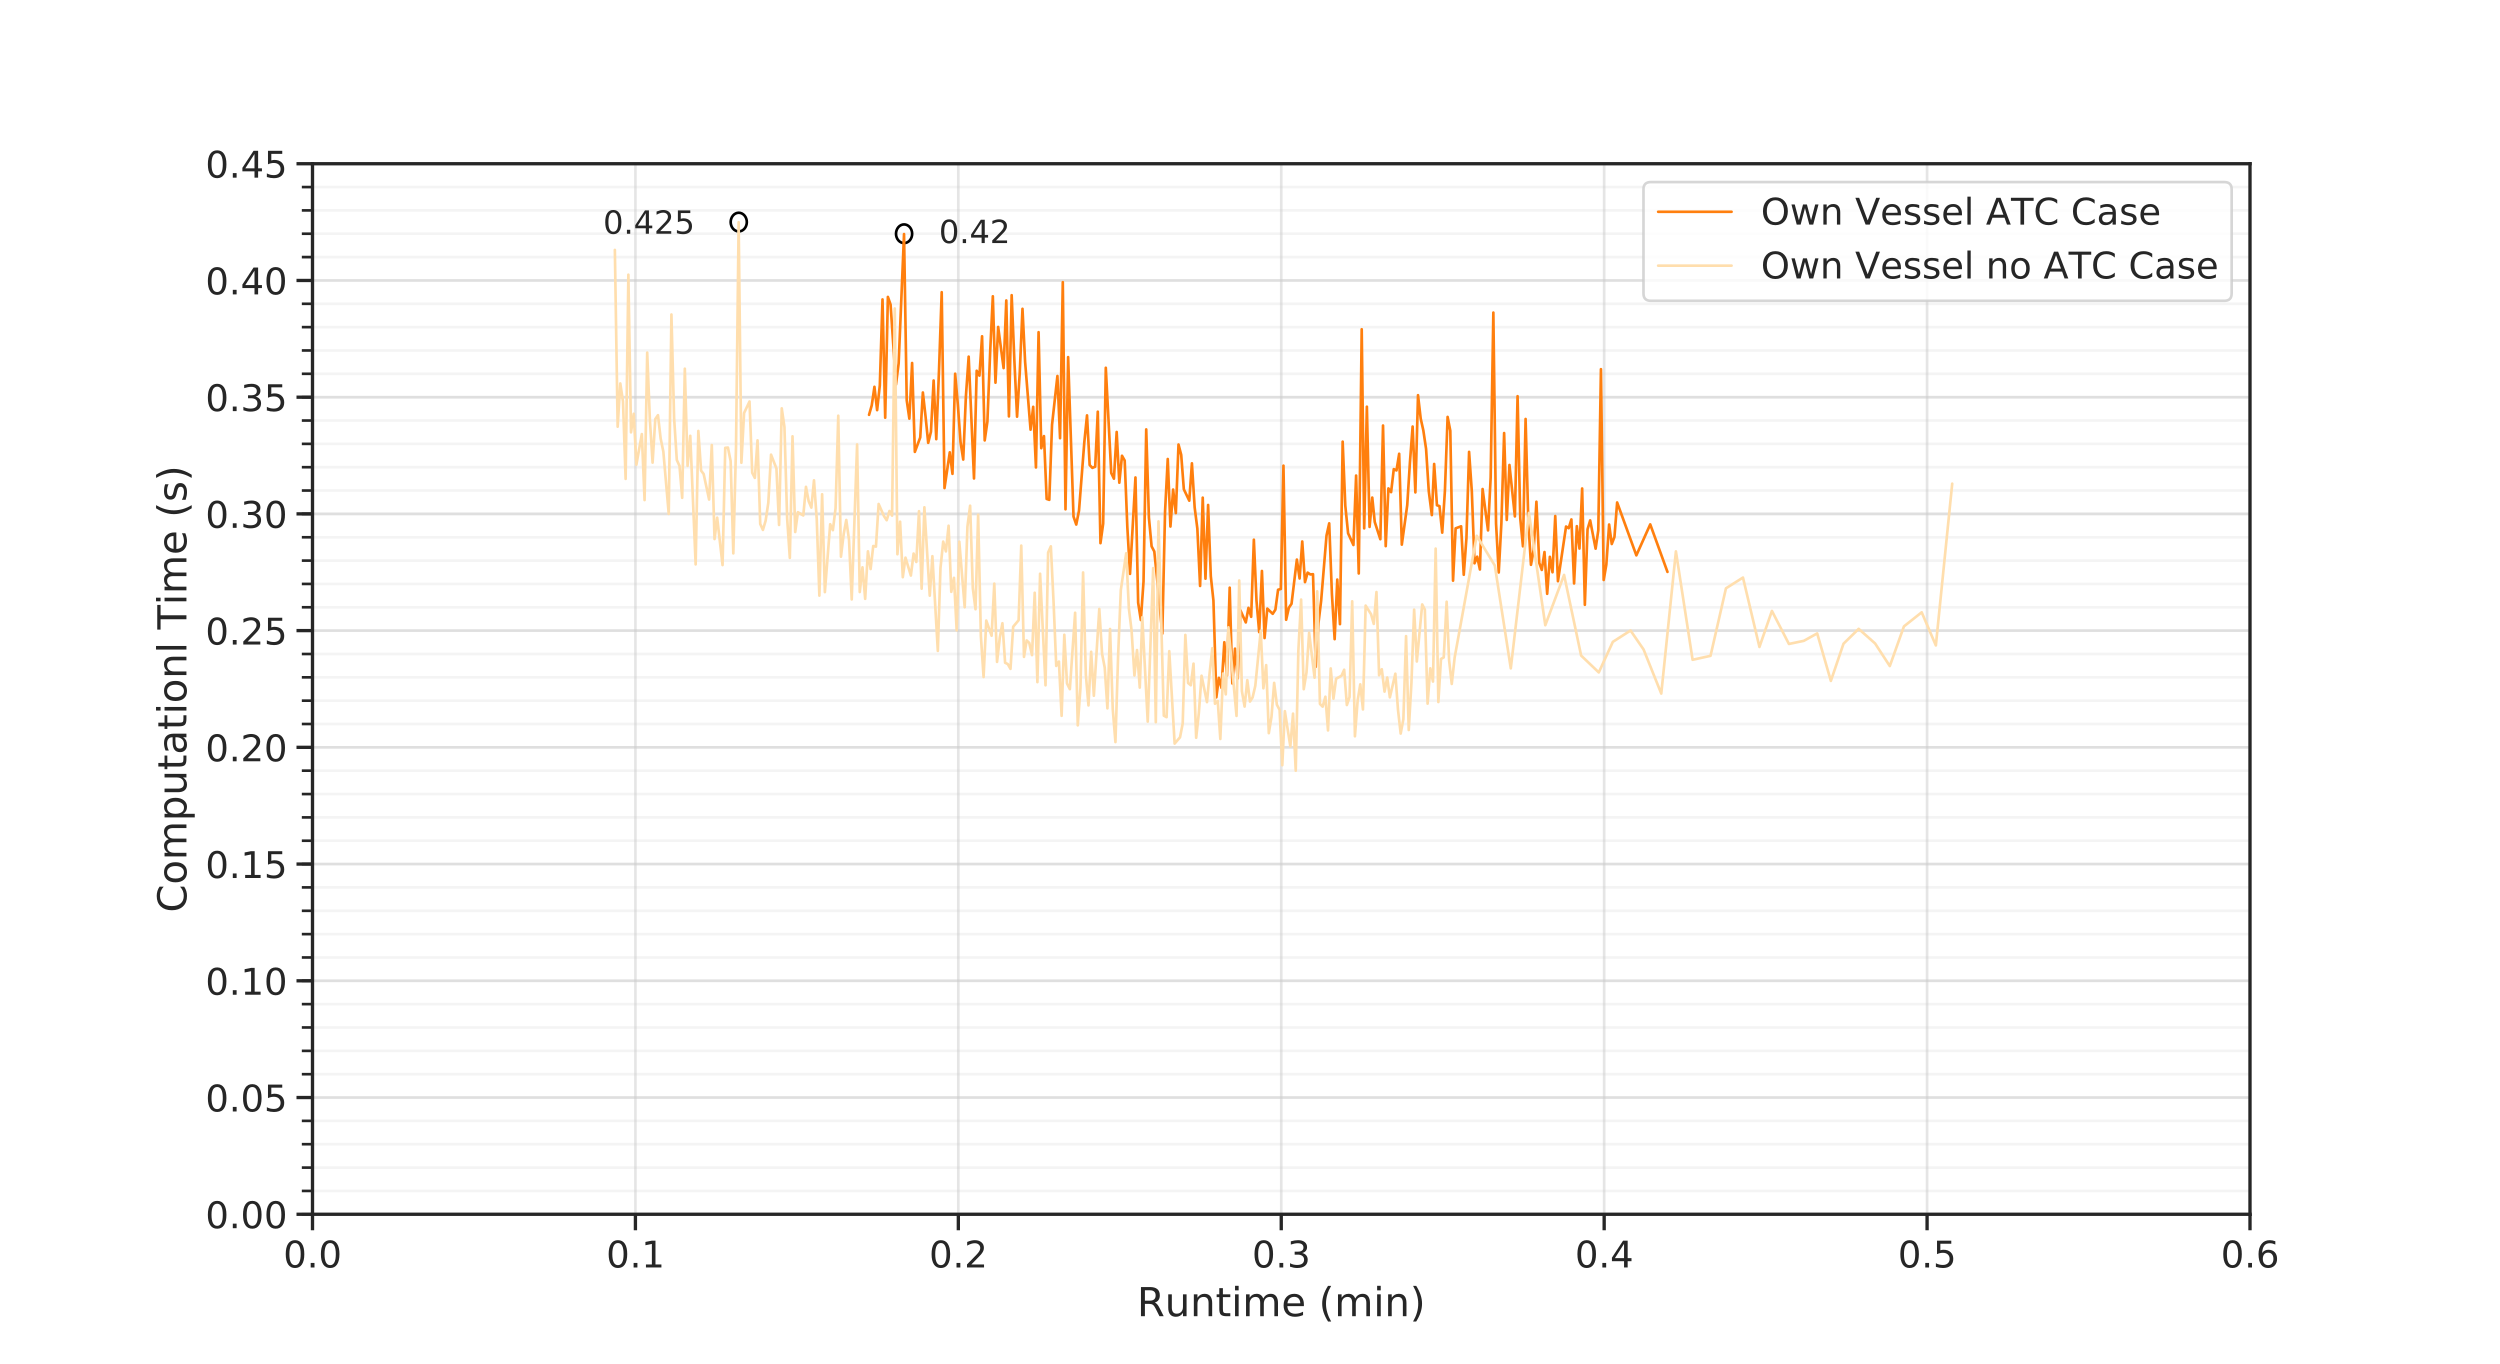 <?xml version="1.0" encoding="utf-8" standalone="no"?>
<!DOCTYPE svg PUBLIC "-//W3C//DTD SVG 1.1//EN"
  "http://www.w3.org/Graphics/SVG/1.1/DTD/svg11.dtd">
<!-- Created with matplotlib (http://matplotlib.org/) -->
<svg height="511.2pt" version="1.1" viewBox="0 0 936.72 511.2" width="936.72pt" xmlns="http://www.w3.org/2000/svg" xmlns:xlink="http://www.w3.org/1999/xlink">
 <defs>
  <style type="text/css">
*{stroke-linecap:butt;stroke-linejoin:round;}
  </style>
 </defs>
 <g id="figure_1">
  <g id="patch_1">
   <path d="M 0 511.2 
L 936.72 511.2 
L 936.72 0 
L 0 0 
z
" style="fill:#ffffff;"/>
  </g>
  <g id="axes_1">
   <g id="patch_2">
    <path d="M 117.09 454.968 
L 843.048 454.968 
L 843.048 61.344 
L 117.09 61.344 
z
" style="fill:#ffffff;"/>
   </g>
   <g id="matplotlib.axis_1">
    <g id="xtick_1">
     <g id="line2d_1">
      <path clip-path="url(#p64df309740)" d="M 117.09 454.968 
L 117.09 61.344 
" style="fill:none;stroke:#cccccc;stroke-linecap:round;stroke-opacity:0.5;"/>
     </g>
     <g id="line2d_2">
      <defs>
       <path d="M 0 0 
L 0 6 
" id="m8a22de4423" style="stroke:#262626;stroke-width:1.25;"/>
      </defs>
      <g>
       <use style="fill:#262626;stroke:#262626;stroke-width:1.25;" x="117.09" xlink:href="#m8a22de4423" y="454.968"/>
      </g>
     </g>
     <g id="text_1">
      <!-- 0.0 -->
      <defs>
       <path d="M 31.781 66.406 
Q 24.172 66.406 20.328 58.906 
Q 16.5 51.422 16.5 36.375 
Q 16.5 21.391 20.328 13.891 
Q 24.172 6.391 31.781 6.391 
Q 39.453 6.391 43.281 13.891 
Q 47.125 21.391 47.125 36.375 
Q 47.125 51.422 43.281 58.906 
Q 39.453 66.406 31.781 66.406 
z
M 31.781 74.219 
Q 44.047 74.219 50.516 64.516 
Q 56.984 54.828 56.984 36.375 
Q 56.984 17.969 50.516 8.266 
Q 44.047 -1.422 31.781 -1.422 
Q 19.531 -1.422 13.062 8.266 
Q 6.594 17.969 6.594 36.375 
Q 6.594 54.828 13.062 64.516 
Q 19.531 74.219 31.781 74.219 
z
" id="DejaVuSans-30"/>
       <path d="M 10.688 12.406 
L 21 12.406 
L 21 0 
L 10.688 0 
z
" id="DejaVuSans-2e"/>
      </defs>
      <g style="fill:#262626;" transform="translate(106.157 474.916)scale(0.138 -0.138)">
       <use xlink:href="#DejaVuSans-30"/>
       <use x="63.623" xlink:href="#DejaVuSans-2e"/>
       <use x="95.41" xlink:href="#DejaVuSans-30"/>
      </g>
     </g>
    </g>
    <g id="xtick_2">
     <g id="line2d_3">
      <path clip-path="url(#p64df309740)" d="M 238.083 454.968 
L 238.083 61.344 
" style="fill:none;stroke:#cccccc;stroke-linecap:round;stroke-opacity:0.5;"/>
     </g>
     <g id="line2d_4">
      <g>
       <use style="fill:#262626;stroke:#262626;stroke-width:1.25;" x="238.083" xlink:href="#m8a22de4423" y="454.968"/>
      </g>
     </g>
     <g id="text_2">
      <!-- 0.1 -->
      <defs>
       <path d="M 12.406 8.297 
L 28.516 8.297 
L 28.516 63.922 
L 10.984 60.406 
L 10.984 69.391 
L 28.422 72.906 
L 38.281 72.906 
L 38.281 8.297 
L 54.391 8.297 
L 54.391 0 
L 12.406 0 
z
" id="DejaVuSans-31"/>
      </defs>
      <g style="fill:#262626;" transform="translate(227.15 474.916)scale(0.138 -0.138)">
       <use xlink:href="#DejaVuSans-30"/>
       <use x="63.623" xlink:href="#DejaVuSans-2e"/>
       <use x="95.41" xlink:href="#DejaVuSans-31"/>
      </g>
     </g>
    </g>
    <g id="xtick_3">
     <g id="line2d_5">
      <path clip-path="url(#p64df309740)" d="M 359.076 454.968 
L 359.076 61.344 
" style="fill:none;stroke:#cccccc;stroke-linecap:round;stroke-opacity:0.5;"/>
     </g>
     <g id="line2d_6">
      <g>
       <use style="fill:#262626;stroke:#262626;stroke-width:1.25;" x="359.076" xlink:href="#m8a22de4423" y="454.968"/>
      </g>
     </g>
     <g id="text_3">
      <!-- 0.2 -->
      <defs>
       <path d="M 19.188 8.297 
L 53.609 8.297 
L 53.609 0 
L 7.328 0 
L 7.328 8.297 
Q 12.938 14.109 22.625 23.891 
Q 32.328 33.688 34.812 36.531 
Q 39.547 41.844 41.422 45.531 
Q 43.312 49.219 43.312 52.781 
Q 43.312 58.594 39.234 62.25 
Q 35.156 65.922 28.609 65.922 
Q 23.969 65.922 18.812 64.312 
Q 13.672 62.703 7.812 59.422 
L 7.812 69.391 
Q 13.766 71.781 18.938 73 
Q 24.125 74.219 28.422 74.219 
Q 39.75 74.219 46.484 68.547 
Q 53.219 62.891 53.219 53.422 
Q 53.219 48.922 51.531 44.891 
Q 49.859 40.875 45.406 35.406 
Q 44.188 33.984 37.641 27.219 
Q 31.109 20.453 19.188 8.297 
z
" id="DejaVuSans-32"/>
      </defs>
      <g style="fill:#262626;" transform="translate(348.143 474.916)scale(0.138 -0.138)">
       <use xlink:href="#DejaVuSans-30"/>
       <use x="63.623" xlink:href="#DejaVuSans-2e"/>
       <use x="95.41" xlink:href="#DejaVuSans-32"/>
      </g>
     </g>
    </g>
    <g id="xtick_4">
     <g id="line2d_7">
      <path clip-path="url(#p64df309740)" d="M 480.069 454.968 
L 480.069 61.344 
" style="fill:none;stroke:#cccccc;stroke-linecap:round;stroke-opacity:0.5;"/>
     </g>
     <g id="line2d_8">
      <g>
       <use style="fill:#262626;stroke:#262626;stroke-width:1.25;" x="480.069" xlink:href="#m8a22de4423" y="454.968"/>
      </g>
     </g>
     <g id="text_4">
      <!-- 0.3 -->
      <defs>
       <path d="M 40.578 39.312 
Q 47.656 37.797 51.625 33 
Q 55.609 28.219 55.609 21.188 
Q 55.609 10.406 48.188 4.484 
Q 40.766 -1.422 27.094 -1.422 
Q 22.516 -1.422 17.656 -0.516 
Q 12.797 0.391 7.625 2.203 
L 7.625 11.719 
Q 11.719 9.328 16.594 8.109 
Q 21.484 6.891 26.812 6.891 
Q 36.078 6.891 40.938 10.547 
Q 45.797 14.203 45.797 21.188 
Q 45.797 27.641 41.281 31.266 
Q 36.766 34.906 28.719 34.906 
L 20.219 34.906 
L 20.219 43.016 
L 29.109 43.016 
Q 36.375 43.016 40.234 45.922 
Q 44.094 48.828 44.094 54.297 
Q 44.094 59.906 40.109 62.906 
Q 36.141 65.922 28.719 65.922 
Q 24.656 65.922 20.016 65.031 
Q 15.375 64.156 9.812 62.312 
L 9.812 71.094 
Q 15.438 72.656 20.344 73.438 
Q 25.25 74.219 29.594 74.219 
Q 40.828 74.219 47.359 69.109 
Q 53.906 64.016 53.906 55.328 
Q 53.906 49.266 50.438 45.094 
Q 46.969 40.922 40.578 39.312 
z
" id="DejaVuSans-33"/>
      </defs>
      <g style="fill:#262626;" transform="translate(469.136 474.916)scale(0.138 -0.138)">
       <use xlink:href="#DejaVuSans-30"/>
       <use x="63.623" xlink:href="#DejaVuSans-2e"/>
       <use x="95.41" xlink:href="#DejaVuSans-33"/>
      </g>
     </g>
    </g>
    <g id="xtick_5">
     <g id="line2d_9">
      <path clip-path="url(#p64df309740)" d="M 601.062 454.968 
L 601.062 61.344 
" style="fill:none;stroke:#cccccc;stroke-linecap:round;stroke-opacity:0.5;"/>
     </g>
     <g id="line2d_10">
      <g>
       <use style="fill:#262626;stroke:#262626;stroke-width:1.25;" x="601.062" xlink:href="#m8a22de4423" y="454.968"/>
      </g>
     </g>
     <g id="text_5">
      <!-- 0.4 -->
      <defs>
       <path d="M 37.797 64.312 
L 12.891 25.391 
L 37.797 25.391 
z
M 35.203 72.906 
L 47.609 72.906 
L 47.609 25.391 
L 58.016 25.391 
L 58.016 17.188 
L 47.609 17.188 
L 47.609 0 
L 37.797 0 
L 37.797 17.188 
L 4.891 17.188 
L 4.891 26.703 
z
" id="DejaVuSans-34"/>
      </defs>
      <g style="fill:#262626;" transform="translate(590.129 474.916)scale(0.138 -0.138)">
       <use xlink:href="#DejaVuSans-30"/>
       <use x="63.623" xlink:href="#DejaVuSans-2e"/>
       <use x="95.41" xlink:href="#DejaVuSans-34"/>
      </g>
     </g>
    </g>
    <g id="xtick_6">
     <g id="line2d_11">
      <path clip-path="url(#p64df309740)" d="M 722.055 454.968 
L 722.055 61.344 
" style="fill:none;stroke:#cccccc;stroke-linecap:round;stroke-opacity:0.5;"/>
     </g>
     <g id="line2d_12">
      <g>
       <use style="fill:#262626;stroke:#262626;stroke-width:1.25;" x="722.055" xlink:href="#m8a22de4423" y="454.968"/>
      </g>
     </g>
     <g id="text_6">
      <!-- 0.5 -->
      <defs>
       <path d="M 10.797 72.906 
L 49.516 72.906 
L 49.516 64.594 
L 19.828 64.594 
L 19.828 46.734 
Q 21.969 47.469 24.109 47.828 
Q 26.266 48.188 28.422 48.188 
Q 40.625 48.188 47.75 41.5 
Q 54.891 34.812 54.891 23.391 
Q 54.891 11.625 47.562 5.094 
Q 40.234 -1.422 26.906 -1.422 
Q 22.312 -1.422 17.547 -0.641 
Q 12.797 0.141 7.719 1.703 
L 7.719 11.625 
Q 12.109 9.234 16.797 8.062 
Q 21.484 6.891 26.703 6.891 
Q 35.156 6.891 40.078 11.328 
Q 45.016 15.766 45.016 23.391 
Q 45.016 31 40.078 35.438 
Q 35.156 39.891 26.703 39.891 
Q 22.75 39.891 18.812 39.016 
Q 14.891 38.141 10.797 36.281 
z
" id="DejaVuSans-35"/>
      </defs>
      <g style="fill:#262626;" transform="translate(711.122 474.916)scale(0.138 -0.138)">
       <use xlink:href="#DejaVuSans-30"/>
       <use x="63.623" xlink:href="#DejaVuSans-2e"/>
       <use x="95.41" xlink:href="#DejaVuSans-35"/>
      </g>
     </g>
    </g>
    <g id="xtick_7">
     <g id="line2d_13">
      <path clip-path="url(#p64df309740)" d="M 843.048 454.968 
L 843.048 61.344 
" style="fill:none;stroke:#cccccc;stroke-linecap:round;stroke-opacity:0.5;"/>
     </g>
     <g id="line2d_14">
      <g>
       <use style="fill:#262626;stroke:#262626;stroke-width:1.25;" x="843.048" xlink:href="#m8a22de4423" y="454.968"/>
      </g>
     </g>
     <g id="text_7">
      <!-- 0.6 -->
      <defs>
       <path d="M 33.016 40.375 
Q 26.375 40.375 22.484 35.828 
Q 18.609 31.297 18.609 23.391 
Q 18.609 15.531 22.484 10.953 
Q 26.375 6.391 33.016 6.391 
Q 39.656 6.391 43.531 10.953 
Q 47.406 15.531 47.406 23.391 
Q 47.406 31.297 43.531 35.828 
Q 39.656 40.375 33.016 40.375 
z
M 52.594 71.297 
L 52.594 62.312 
Q 48.875 64.062 45.094 64.984 
Q 41.312 65.922 37.594 65.922 
Q 27.828 65.922 22.672 59.328 
Q 17.531 52.734 16.797 39.406 
Q 19.672 43.656 24.016 45.922 
Q 28.375 48.188 33.594 48.188 
Q 44.578 48.188 50.953 41.516 
Q 57.328 34.859 57.328 23.391 
Q 57.328 12.156 50.688 5.359 
Q 44.047 -1.422 33.016 -1.422 
Q 20.359 -1.422 13.672 8.266 
Q 6.984 17.969 6.984 36.375 
Q 6.984 53.656 15.188 63.938 
Q 23.391 74.219 37.203 74.219 
Q 40.922 74.219 44.703 73.484 
Q 48.484 72.75 52.594 71.297 
z
" id="DejaVuSans-36"/>
      </defs>
      <g style="fill:#262626;" transform="translate(832.115 474.916)scale(0.138 -0.138)">
       <use xlink:href="#DejaVuSans-30"/>
       <use x="63.623" xlink:href="#DejaVuSans-2e"/>
       <use x="95.41" xlink:href="#DejaVuSans-36"/>
      </g>
     </g>
    </g>
    <g id="text_8">
     <!-- Runtime (min) -->
     <defs>
      <path d="M 44.391 34.188 
Q 47.562 33.109 50.562 29.594 
Q 53.562 26.078 56.594 19.922 
L 66.609 0 
L 56 0 
L 46.688 18.703 
Q 43.062 26.031 39.672 28.422 
Q 36.281 30.812 30.422 30.812 
L 19.672 30.812 
L 19.672 0 
L 9.812 0 
L 9.812 72.906 
L 32.078 72.906 
Q 44.578 72.906 50.734 67.672 
Q 56.891 62.453 56.891 51.906 
Q 56.891 45.016 53.688 40.469 
Q 50.484 35.938 44.391 34.188 
z
M 19.672 64.797 
L 19.672 38.922 
L 32.078 38.922 
Q 39.203 38.922 42.844 42.219 
Q 46.484 45.516 46.484 51.906 
Q 46.484 58.297 42.844 61.547 
Q 39.203 64.797 32.078 64.797 
z
" id="DejaVuSans-52"/>
      <path d="M 8.5 21.578 
L 8.5 54.688 
L 17.484 54.688 
L 17.484 21.922 
Q 17.484 14.156 20.5 10.266 
Q 23.531 6.391 29.594 6.391 
Q 36.859 6.391 41.078 11.031 
Q 45.312 15.672 45.312 23.688 
L 45.312 54.688 
L 54.297 54.688 
L 54.297 0 
L 45.312 0 
L 45.312 8.406 
Q 42.047 3.422 37.719 1 
Q 33.406 -1.422 27.688 -1.422 
Q 18.266 -1.422 13.375 4.438 
Q 8.5 10.297 8.5 21.578 
z
M 31.109 56 
z
" id="DejaVuSans-75"/>
      <path d="M 54.891 33.016 
L 54.891 0 
L 45.906 0 
L 45.906 32.719 
Q 45.906 40.484 42.875 44.328 
Q 39.844 48.188 33.797 48.188 
Q 26.516 48.188 22.312 43.547 
Q 18.109 38.922 18.109 30.906 
L 18.109 0 
L 9.078 0 
L 9.078 54.688 
L 18.109 54.688 
L 18.109 46.188 
Q 21.344 51.125 25.703 53.562 
Q 30.078 56 35.797 56 
Q 45.219 56 50.047 50.172 
Q 54.891 44.344 54.891 33.016 
z
" id="DejaVuSans-6e"/>
      <path d="M 18.312 70.219 
L 18.312 54.688 
L 36.812 54.688 
L 36.812 47.703 
L 18.312 47.703 
L 18.312 18.016 
Q 18.312 11.328 20.141 9.422 
Q 21.969 7.516 27.594 7.516 
L 36.812 7.516 
L 36.812 0 
L 27.594 0 
Q 17.188 0 13.234 3.875 
Q 9.281 7.766 9.281 18.016 
L 9.281 47.703 
L 2.688 47.703 
L 2.688 54.688 
L 9.281 54.688 
L 9.281 70.219 
z
" id="DejaVuSans-74"/>
      <path d="M 9.422 54.688 
L 18.406 54.688 
L 18.406 0 
L 9.422 0 
z
M 9.422 75.984 
L 18.406 75.984 
L 18.406 64.594 
L 9.422 64.594 
z
" id="DejaVuSans-69"/>
      <path d="M 52 44.188 
Q 55.375 50.25 60.062 53.125 
Q 64.75 56 71.094 56 
Q 79.641 56 84.281 50.016 
Q 88.922 44.047 88.922 33.016 
L 88.922 0 
L 79.891 0 
L 79.891 32.719 
Q 79.891 40.578 77.094 44.375 
Q 74.312 48.188 68.609 48.188 
Q 61.625 48.188 57.562 43.547 
Q 53.516 38.922 53.516 30.906 
L 53.516 0 
L 44.484 0 
L 44.484 32.719 
Q 44.484 40.625 41.703 44.406 
Q 38.922 48.188 33.109 48.188 
Q 26.219 48.188 22.156 43.531 
Q 18.109 38.875 18.109 30.906 
L 18.109 0 
L 9.078 0 
L 9.078 54.688 
L 18.109 54.688 
L 18.109 46.188 
Q 21.188 51.219 25.484 53.609 
Q 29.781 56 35.688 56 
Q 41.656 56 45.828 52.969 
Q 50 49.953 52 44.188 
z
" id="DejaVuSans-6d"/>
      <path d="M 56.203 29.594 
L 56.203 25.203 
L 14.891 25.203 
Q 15.484 15.922 20.484 11.062 
Q 25.484 6.203 34.422 6.203 
Q 39.594 6.203 44.453 7.469 
Q 49.312 8.734 54.109 11.281 
L 54.109 2.781 
Q 49.266 0.734 44.188 -0.344 
Q 39.109 -1.422 33.891 -1.422 
Q 20.797 -1.422 13.156 6.188 
Q 5.516 13.812 5.516 26.812 
Q 5.516 40.234 12.766 48.109 
Q 20.016 56 32.328 56 
Q 43.359 56 49.781 48.891 
Q 56.203 41.797 56.203 29.594 
z
M 47.219 32.234 
Q 47.125 39.594 43.094 43.984 
Q 39.062 48.391 32.422 48.391 
Q 24.906 48.391 20.391 44.141 
Q 15.875 39.891 15.188 32.172 
z
" id="DejaVuSans-65"/>
      <path id="DejaVuSans-20"/>
      <path d="M 31 75.875 
Q 24.469 64.656 21.281 53.656 
Q 18.109 42.672 18.109 31.391 
Q 18.109 20.125 21.312 9.062 
Q 24.516 -2 31 -13.188 
L 23.188 -13.188 
Q 15.875 -1.703 12.234 9.375 
Q 8.594 20.453 8.594 31.391 
Q 8.594 42.281 12.203 53.312 
Q 15.828 64.359 23.188 75.875 
z
" id="DejaVuSans-28"/>
      <path d="M 8.016 75.875 
L 15.828 75.875 
Q 23.141 64.359 26.781 53.312 
Q 30.422 42.281 30.422 31.391 
Q 30.422 20.453 26.781 9.375 
Q 23.141 -1.703 15.828 -13.188 
L 8.016 -13.188 
Q 14.5 -2 17.703 9.062 
Q 20.906 20.125 20.906 31.391 
Q 20.906 42.672 17.703 53.656 
Q 14.5 64.656 8.016 75.875 
z
" id="DejaVuSans-29"/>
     </defs>
     <g style="fill:#262626;" transform="translate(426.034 493.173)scale(0.15 -0.15)">
      <use xlink:href="#DejaVuSans-52"/>
      <use x="69.42" xlink:href="#DejaVuSans-75"/>
      <use x="132.799" xlink:href="#DejaVuSans-6e"/>
      <use x="196.178" xlink:href="#DejaVuSans-74"/>
      <use x="235.387" xlink:href="#DejaVuSans-69"/>
      <use x="263.17" xlink:href="#DejaVuSans-6d"/>
      <use x="360.582" xlink:href="#DejaVuSans-65"/>
      <use x="422.105" xlink:href="#DejaVuSans-20"/>
      <use x="453.893" xlink:href="#DejaVuSans-28"/>
      <use x="492.906" xlink:href="#DejaVuSans-6d"/>
      <use x="590.318" xlink:href="#DejaVuSans-69"/>
      <use x="618.102" xlink:href="#DejaVuSans-6e"/>
      <use x="681.48" xlink:href="#DejaVuSans-29"/>
     </g>
    </g>
   </g>
   <g id="matplotlib.axis_2">
    <g id="ytick_1">
     <g id="line2d_15">
      <path clip-path="url(#p64df309740)" d="M 117.09 454.968 
L 843.048 454.968 
" style="fill:none;stroke:#cccccc;stroke-linecap:round;stroke-opacity:0.5;"/>
     </g>
     <g id="line2d_16">
      <defs>
       <path d="M 0 0 
L -6 0 
" id="mfc6d315cca" style="stroke:#262626;stroke-width:1.25;"/>
      </defs>
      <g>
       <use style="fill:#262626;stroke:#262626;stroke-width:1.25;" x="117.09" xlink:href="#mfc6d315cca" y="454.968"/>
      </g>
     </g>
     <g id="text_9">
      <!-- 0.00 -->
      <g style="fill:#262626;" transform="translate(76.975 460.192)scale(0.138 -0.138)">
       <use xlink:href="#DejaVuSans-30"/>
       <use x="63.623" xlink:href="#DejaVuSans-2e"/>
       <use x="95.41" xlink:href="#DejaVuSans-30"/>
       <use x="159.033" xlink:href="#DejaVuSans-30"/>
      </g>
     </g>
    </g>
    <g id="ytick_2">
     <g id="line2d_17">
      <path clip-path="url(#p64df309740)" d="M 117.09 411.232 
L 843.048 411.232 
" style="fill:none;stroke:#cccccc;stroke-linecap:round;stroke-opacity:0.5;"/>
     </g>
     <g id="line2d_18">
      <g>
       <use style="fill:#262626;stroke:#262626;stroke-width:1.25;" x="117.09" xlink:href="#mfc6d315cca" y="411.232"/>
      </g>
     </g>
     <g id="text_10">
      <!-- 0.05 -->
      <g style="fill:#262626;" transform="translate(76.975 416.456)scale(0.138 -0.138)">
       <use xlink:href="#DejaVuSans-30"/>
       <use x="63.623" xlink:href="#DejaVuSans-2e"/>
       <use x="95.41" xlink:href="#DejaVuSans-30"/>
       <use x="159.033" xlink:href="#DejaVuSans-35"/>
      </g>
     </g>
    </g>
    <g id="ytick_3">
     <g id="line2d_19">
      <path clip-path="url(#p64df309740)" d="M 117.09 367.496 
L 843.048 367.496 
" style="fill:none;stroke:#cccccc;stroke-linecap:round;stroke-opacity:0.5;"/>
     </g>
     <g id="line2d_20">
      <g>
       <use style="fill:#262626;stroke:#262626;stroke-width:1.25;" x="117.09" xlink:href="#mfc6d315cca" y="367.496"/>
      </g>
     </g>
     <g id="text_11">
      <!-- 0.10 -->
      <g style="fill:#262626;" transform="translate(76.975 372.72)scale(0.138 -0.138)">
       <use xlink:href="#DejaVuSans-30"/>
       <use x="63.623" xlink:href="#DejaVuSans-2e"/>
       <use x="95.41" xlink:href="#DejaVuSans-31"/>
       <use x="159.033" xlink:href="#DejaVuSans-30"/>
      </g>
     </g>
    </g>
    <g id="ytick_4">
     <g id="line2d_21">
      <path clip-path="url(#p64df309740)" d="M 117.09 323.76 
L 843.048 323.76 
" style="fill:none;stroke:#cccccc;stroke-linecap:round;stroke-opacity:0.5;"/>
     </g>
     <g id="line2d_22">
      <g>
       <use style="fill:#262626;stroke:#262626;stroke-width:1.25;" x="117.09" xlink:href="#mfc6d315cca" y="323.76"/>
      </g>
     </g>
     <g id="text_12">
      <!-- 0.15 -->
      <g style="fill:#262626;" transform="translate(76.975 328.984)scale(0.138 -0.138)">
       <use xlink:href="#DejaVuSans-30"/>
       <use x="63.623" xlink:href="#DejaVuSans-2e"/>
       <use x="95.41" xlink:href="#DejaVuSans-31"/>
       <use x="159.033" xlink:href="#DejaVuSans-35"/>
      </g>
     </g>
    </g>
    <g id="ytick_5">
     <g id="line2d_23">
      <path clip-path="url(#p64df309740)" d="M 117.09 280.024 
L 843.048 280.024 
" style="fill:none;stroke:#cccccc;stroke-linecap:round;stroke-opacity:0.5;"/>
     </g>
     <g id="line2d_24">
      <g>
       <use style="fill:#262626;stroke:#262626;stroke-width:1.25;" x="117.09" xlink:href="#mfc6d315cca" y="280.024"/>
      </g>
     </g>
     <g id="text_13">
      <!-- 0.20 -->
      <g style="fill:#262626;" transform="translate(76.975 285.248)scale(0.138 -0.138)">
       <use xlink:href="#DejaVuSans-30"/>
       <use x="63.623" xlink:href="#DejaVuSans-2e"/>
       <use x="95.41" xlink:href="#DejaVuSans-32"/>
       <use x="159.033" xlink:href="#DejaVuSans-30"/>
      </g>
     </g>
    </g>
    <g id="ytick_6">
     <g id="line2d_25">
      <path clip-path="url(#p64df309740)" d="M 117.09 236.288 
L 843.048 236.288 
" style="fill:none;stroke:#cccccc;stroke-linecap:round;stroke-opacity:0.5;"/>
     </g>
     <g id="line2d_26">
      <g>
       <use style="fill:#262626;stroke:#262626;stroke-width:1.25;" x="117.09" xlink:href="#mfc6d315cca" y="236.288"/>
      </g>
     </g>
     <g id="text_14">
      <!-- 0.25 -->
      <g style="fill:#262626;" transform="translate(76.975 241.512)scale(0.138 -0.138)">
       <use xlink:href="#DejaVuSans-30"/>
       <use x="63.623" xlink:href="#DejaVuSans-2e"/>
       <use x="95.41" xlink:href="#DejaVuSans-32"/>
       <use x="159.033" xlink:href="#DejaVuSans-35"/>
      </g>
     </g>
    </g>
    <g id="ytick_7">
     <g id="line2d_27">
      <path clip-path="url(#p64df309740)" d="M 117.09 192.552 
L 843.048 192.552 
" style="fill:none;stroke:#cccccc;stroke-linecap:round;stroke-opacity:0.5;"/>
     </g>
     <g id="line2d_28">
      <g>
       <use style="fill:#262626;stroke:#262626;stroke-width:1.25;" x="117.09" xlink:href="#mfc6d315cca" y="192.552"/>
      </g>
     </g>
     <g id="text_15">
      <!-- 0.30 -->
      <g style="fill:#262626;" transform="translate(76.975 197.776)scale(0.138 -0.138)">
       <use xlink:href="#DejaVuSans-30"/>
       <use x="63.623" xlink:href="#DejaVuSans-2e"/>
       <use x="95.41" xlink:href="#DejaVuSans-33"/>
       <use x="159.033" xlink:href="#DejaVuSans-30"/>
      </g>
     </g>
    </g>
    <g id="ytick_8">
     <g id="line2d_29">
      <path clip-path="url(#p64df309740)" d="M 117.09 148.816 
L 843.048 148.816 
" style="fill:none;stroke:#cccccc;stroke-linecap:round;stroke-opacity:0.5;"/>
     </g>
     <g id="line2d_30">
      <g>
       <use style="fill:#262626;stroke:#262626;stroke-width:1.25;" x="117.09" xlink:href="#mfc6d315cca" y="148.816"/>
      </g>
     </g>
     <g id="text_16">
      <!-- 0.35 -->
      <g style="fill:#262626;" transform="translate(76.975 154.04)scale(0.138 -0.138)">
       <use xlink:href="#DejaVuSans-30"/>
       <use x="63.623" xlink:href="#DejaVuSans-2e"/>
       <use x="95.41" xlink:href="#DejaVuSans-33"/>
       <use x="159.033" xlink:href="#DejaVuSans-35"/>
      </g>
     </g>
    </g>
    <g id="ytick_9">
     <g id="line2d_31">
      <path clip-path="url(#p64df309740)" d="M 117.09 105.08 
L 843.048 105.08 
" style="fill:none;stroke:#cccccc;stroke-linecap:round;stroke-opacity:0.5;"/>
     </g>
     <g id="line2d_32">
      <g>
       <use style="fill:#262626;stroke:#262626;stroke-width:1.25;" x="117.09" xlink:href="#mfc6d315cca" y="105.08"/>
      </g>
     </g>
     <g id="text_17">
      <!-- 0.40 -->
      <g style="fill:#262626;" transform="translate(76.975 110.304)scale(0.138 -0.138)">
       <use xlink:href="#DejaVuSans-30"/>
       <use x="63.623" xlink:href="#DejaVuSans-2e"/>
       <use x="95.41" xlink:href="#DejaVuSans-34"/>
       <use x="159.033" xlink:href="#DejaVuSans-30"/>
      </g>
     </g>
    </g>
    <g id="ytick_10">
     <g id="line2d_33">
      <path clip-path="url(#p64df309740)" d="M 117.09 61.344 
L 843.048 61.344 
" style="fill:none;stroke:#cccccc;stroke-linecap:round;stroke-opacity:0.5;"/>
     </g>
     <g id="line2d_34">
      <g>
       <use style="fill:#262626;stroke:#262626;stroke-width:1.25;" x="117.09" xlink:href="#mfc6d315cca" y="61.344"/>
      </g>
     </g>
     <g id="text_18">
      <!-- 0.45 -->
      <g style="fill:#262626;" transform="translate(76.975 66.568)scale(0.138 -0.138)">
       <use xlink:href="#DejaVuSans-30"/>
       <use x="63.623" xlink:href="#DejaVuSans-2e"/>
       <use x="95.41" xlink:href="#DejaVuSans-34"/>
       <use x="159.033" xlink:href="#DejaVuSans-35"/>
      </g>
     </g>
    </g>
    <g id="ytick_11">
     <g id="line2d_35">
      <path clip-path="url(#p64df309740)" d="M 117.09 454.968 
L 843.048 454.968 
" style="fill:none;stroke:#cccccc;stroke-linecap:round;stroke-opacity:0.2;"/>
     </g>
     <g id="line2d_36">
      <defs>
       <path d="M 0 0 
L -4 0 
" id="m0278d5a494" style="stroke:#262626;"/>
      </defs>
      <g>
       <use style="fill:#262626;stroke:#262626;" x="117.09" xlink:href="#m0278d5a494" y="454.968"/>
      </g>
     </g>
    </g>
    <g id="ytick_12">
     <g id="line2d_37">
      <path clip-path="url(#p64df309740)" d="M 117.09 446.221 
L 843.048 446.221 
" style="fill:none;stroke:#cccccc;stroke-linecap:round;stroke-opacity:0.2;"/>
     </g>
     <g id="line2d_38">
      <g>
       <use style="fill:#262626;stroke:#262626;" x="117.09" xlink:href="#m0278d5a494" y="446.221"/>
      </g>
     </g>
    </g>
    <g id="ytick_13">
     <g id="line2d_39">
      <path clip-path="url(#p64df309740)" d="M 117.09 437.474 
L 843.048 437.474 
" style="fill:none;stroke:#cccccc;stroke-linecap:round;stroke-opacity:0.2;"/>
     </g>
     <g id="line2d_40">
      <g>
       <use style="fill:#262626;stroke:#262626;" x="117.09" xlink:href="#m0278d5a494" y="437.474"/>
      </g>
     </g>
    </g>
    <g id="ytick_14">
     <g id="line2d_41">
      <path clip-path="url(#p64df309740)" d="M 117.09 428.726 
L 843.048 428.726 
" style="fill:none;stroke:#cccccc;stroke-linecap:round;stroke-opacity:0.2;"/>
     </g>
     <g id="line2d_42">
      <g>
       <use style="fill:#262626;stroke:#262626;" x="117.09" xlink:href="#m0278d5a494" y="428.726"/>
      </g>
     </g>
    </g>
    <g id="ytick_15">
     <g id="line2d_43">
      <path clip-path="url(#p64df309740)" d="M 117.09 419.979 
L 843.048 419.979 
" style="fill:none;stroke:#cccccc;stroke-linecap:round;stroke-opacity:0.2;"/>
     </g>
     <g id="line2d_44">
      <g>
       <use style="fill:#262626;stroke:#262626;" x="117.09" xlink:href="#m0278d5a494" y="419.979"/>
      </g>
     </g>
    </g>
    <g id="ytick_16">
     <g id="line2d_45">
      <path clip-path="url(#p64df309740)" d="M 117.09 411.232 
L 843.048 411.232 
" style="fill:none;stroke:#cccccc;stroke-linecap:round;stroke-opacity:0.2;"/>
     </g>
     <g id="line2d_46">
      <g>
       <use style="fill:#262626;stroke:#262626;" x="117.09" xlink:href="#m0278d5a494" y="411.232"/>
      </g>
     </g>
    </g>
    <g id="ytick_17">
     <g id="line2d_47">
      <path clip-path="url(#p64df309740)" d="M 117.09 402.485 
L 843.048 402.485 
" style="fill:none;stroke:#cccccc;stroke-linecap:round;stroke-opacity:0.2;"/>
     </g>
     <g id="line2d_48">
      <g>
       <use style="fill:#262626;stroke:#262626;" x="117.09" xlink:href="#m0278d5a494" y="402.485"/>
      </g>
     </g>
    </g>
    <g id="ytick_18">
     <g id="line2d_49">
      <path clip-path="url(#p64df309740)" d="M 117.09 393.738 
L 843.048 393.738 
" style="fill:none;stroke:#cccccc;stroke-linecap:round;stroke-opacity:0.2;"/>
     </g>
     <g id="line2d_50">
      <g>
       <use style="fill:#262626;stroke:#262626;" x="117.09" xlink:href="#m0278d5a494" y="393.738"/>
      </g>
     </g>
    </g>
    <g id="ytick_19">
     <g id="line2d_51">
      <path clip-path="url(#p64df309740)" d="M 117.09 384.99 
L 843.048 384.99 
" style="fill:none;stroke:#cccccc;stroke-linecap:round;stroke-opacity:0.2;"/>
     </g>
     <g id="line2d_52">
      <g>
       <use style="fill:#262626;stroke:#262626;" x="117.09" xlink:href="#m0278d5a494" y="384.99"/>
      </g>
     </g>
    </g>
    <g id="ytick_20">
     <g id="line2d_53">
      <path clip-path="url(#p64df309740)" d="M 117.09 376.243 
L 843.048 376.243 
" style="fill:none;stroke:#cccccc;stroke-linecap:round;stroke-opacity:0.2;"/>
     </g>
     <g id="line2d_54">
      <g>
       <use style="fill:#262626;stroke:#262626;" x="117.09" xlink:href="#m0278d5a494" y="376.243"/>
      </g>
     </g>
    </g>
    <g id="ytick_21">
     <g id="line2d_55">
      <path clip-path="url(#p64df309740)" d="M 117.09 367.496 
L 843.048 367.496 
" style="fill:none;stroke:#cccccc;stroke-linecap:round;stroke-opacity:0.2;"/>
     </g>
     <g id="line2d_56">
      <g>
       <use style="fill:#262626;stroke:#262626;" x="117.09" xlink:href="#m0278d5a494" y="367.496"/>
      </g>
     </g>
    </g>
    <g id="ytick_22">
     <g id="line2d_57">
      <path clip-path="url(#p64df309740)" d="M 117.09 358.749 
L 843.048 358.749 
" style="fill:none;stroke:#cccccc;stroke-linecap:round;stroke-opacity:0.2;"/>
     </g>
     <g id="line2d_58">
      <g>
       <use style="fill:#262626;stroke:#262626;" x="117.09" xlink:href="#m0278d5a494" y="358.749"/>
      </g>
     </g>
    </g>
    <g id="ytick_23">
     <g id="line2d_59">
      <path clip-path="url(#p64df309740)" d="M 117.09 350.002 
L 843.048 350.002 
" style="fill:none;stroke:#cccccc;stroke-linecap:round;stroke-opacity:0.2;"/>
     </g>
     <g id="line2d_60">
      <g>
       <use style="fill:#262626;stroke:#262626;" x="117.09" xlink:href="#m0278d5a494" y="350.002"/>
      </g>
     </g>
    </g>
    <g id="ytick_24">
     <g id="line2d_61">
      <path clip-path="url(#p64df309740)" d="M 117.09 341.254 
L 843.048 341.254 
" style="fill:none;stroke:#cccccc;stroke-linecap:round;stroke-opacity:0.2;"/>
     </g>
     <g id="line2d_62">
      <g>
       <use style="fill:#262626;stroke:#262626;" x="117.09" xlink:href="#m0278d5a494" y="341.254"/>
      </g>
     </g>
    </g>
    <g id="ytick_25">
     <g id="line2d_63">
      <path clip-path="url(#p64df309740)" d="M 117.09 332.507 
L 843.048 332.507 
" style="fill:none;stroke:#cccccc;stroke-linecap:round;stroke-opacity:0.2;"/>
     </g>
     <g id="line2d_64">
      <g>
       <use style="fill:#262626;stroke:#262626;" x="117.09" xlink:href="#m0278d5a494" y="332.507"/>
      </g>
     </g>
    </g>
    <g id="ytick_26">
     <g id="line2d_65">
      <path clip-path="url(#p64df309740)" d="M 117.09 323.76 
L 843.048 323.76 
" style="fill:none;stroke:#cccccc;stroke-linecap:round;stroke-opacity:0.2;"/>
     </g>
     <g id="line2d_66">
      <g>
       <use style="fill:#262626;stroke:#262626;" x="117.09" xlink:href="#m0278d5a494" y="323.76"/>
      </g>
     </g>
    </g>
    <g id="ytick_27">
     <g id="line2d_67">
      <path clip-path="url(#p64df309740)" d="M 117.09 315.013 
L 843.048 315.013 
" style="fill:none;stroke:#cccccc;stroke-linecap:round;stroke-opacity:0.2;"/>
     </g>
     <g id="line2d_68">
      <g>
       <use style="fill:#262626;stroke:#262626;" x="117.09" xlink:href="#m0278d5a494" y="315.013"/>
      </g>
     </g>
    </g>
    <g id="ytick_28">
     <g id="line2d_69">
      <path clip-path="url(#p64df309740)" d="M 117.09 306.266 
L 843.048 306.266 
" style="fill:none;stroke:#cccccc;stroke-linecap:round;stroke-opacity:0.2;"/>
     </g>
     <g id="line2d_70">
      <g>
       <use style="fill:#262626;stroke:#262626;" x="117.09" xlink:href="#m0278d5a494" y="306.266"/>
      </g>
     </g>
    </g>
    <g id="ytick_29">
     <g id="line2d_71">
      <path clip-path="url(#p64df309740)" d="M 117.09 297.518 
L 843.048 297.518 
" style="fill:none;stroke:#cccccc;stroke-linecap:round;stroke-opacity:0.2;"/>
     </g>
     <g id="line2d_72">
      <g>
       <use style="fill:#262626;stroke:#262626;" x="117.09" xlink:href="#m0278d5a494" y="297.518"/>
      </g>
     </g>
    </g>
    <g id="ytick_30">
     <g id="line2d_73">
      <path clip-path="url(#p64df309740)" d="M 117.09 288.771 
L 843.048 288.771 
" style="fill:none;stroke:#cccccc;stroke-linecap:round;stroke-opacity:0.2;"/>
     </g>
     <g id="line2d_74">
      <g>
       <use style="fill:#262626;stroke:#262626;" x="117.09" xlink:href="#m0278d5a494" y="288.771"/>
      </g>
     </g>
    </g>
    <g id="ytick_31">
     <g id="line2d_75">
      <path clip-path="url(#p64df309740)" d="M 117.09 280.024 
L 843.048 280.024 
" style="fill:none;stroke:#cccccc;stroke-linecap:round;stroke-opacity:0.2;"/>
     </g>
     <g id="line2d_76">
      <g>
       <use style="fill:#262626;stroke:#262626;" x="117.09" xlink:href="#m0278d5a494" y="280.024"/>
      </g>
     </g>
    </g>
    <g id="ytick_32">
     <g id="line2d_77">
      <path clip-path="url(#p64df309740)" d="M 117.09 271.277 
L 843.048 271.277 
" style="fill:none;stroke:#cccccc;stroke-linecap:round;stroke-opacity:0.2;"/>
     </g>
     <g id="line2d_78">
      <g>
       <use style="fill:#262626;stroke:#262626;" x="117.09" xlink:href="#m0278d5a494" y="271.277"/>
      </g>
     </g>
    </g>
    <g id="ytick_33">
     <g id="line2d_79">
      <path clip-path="url(#p64df309740)" d="M 117.09 262.53 
L 843.048 262.53 
" style="fill:none;stroke:#cccccc;stroke-linecap:round;stroke-opacity:0.2;"/>
     </g>
     <g id="line2d_80">
      <g>
       <use style="fill:#262626;stroke:#262626;" x="117.09" xlink:href="#m0278d5a494" y="262.53"/>
      </g>
     </g>
    </g>
    <g id="ytick_34">
     <g id="line2d_81">
      <path clip-path="url(#p64df309740)" d="M 117.09 253.782 
L 843.048 253.782 
" style="fill:none;stroke:#cccccc;stroke-linecap:round;stroke-opacity:0.2;"/>
     </g>
     <g id="line2d_82">
      <g>
       <use style="fill:#262626;stroke:#262626;" x="117.09" xlink:href="#m0278d5a494" y="253.782"/>
      </g>
     </g>
    </g>
    <g id="ytick_35">
     <g id="line2d_83">
      <path clip-path="url(#p64df309740)" d="M 117.09 245.035 
L 843.048 245.035 
" style="fill:none;stroke:#cccccc;stroke-linecap:round;stroke-opacity:0.2;"/>
     </g>
     <g id="line2d_84">
      <g>
       <use style="fill:#262626;stroke:#262626;" x="117.09" xlink:href="#m0278d5a494" y="245.035"/>
      </g>
     </g>
    </g>
    <g id="ytick_36">
     <g id="line2d_85">
      <path clip-path="url(#p64df309740)" d="M 117.09 236.288 
L 843.048 236.288 
" style="fill:none;stroke:#cccccc;stroke-linecap:round;stroke-opacity:0.2;"/>
     </g>
     <g id="line2d_86">
      <g>
       <use style="fill:#262626;stroke:#262626;" x="117.09" xlink:href="#m0278d5a494" y="236.288"/>
      </g>
     </g>
    </g>
    <g id="ytick_37">
     <g id="line2d_87">
      <path clip-path="url(#p64df309740)" d="M 117.09 227.541 
L 843.048 227.541 
" style="fill:none;stroke:#cccccc;stroke-linecap:round;stroke-opacity:0.2;"/>
     </g>
     <g id="line2d_88">
      <g>
       <use style="fill:#262626;stroke:#262626;" x="117.09" xlink:href="#m0278d5a494" y="227.541"/>
      </g>
     </g>
    </g>
    <g id="ytick_38">
     <g id="line2d_89">
      <path clip-path="url(#p64df309740)" d="M 117.09 218.794 
L 843.048 218.794 
" style="fill:none;stroke:#cccccc;stroke-linecap:round;stroke-opacity:0.2;"/>
     </g>
     <g id="line2d_90">
      <g>
       <use style="fill:#262626;stroke:#262626;" x="117.09" xlink:href="#m0278d5a494" y="218.794"/>
      </g>
     </g>
    </g>
    <g id="ytick_39">
     <g id="line2d_91">
      <path clip-path="url(#p64df309740)" d="M 117.09 210.046 
L 843.048 210.046 
" style="fill:none;stroke:#cccccc;stroke-linecap:round;stroke-opacity:0.2;"/>
     </g>
     <g id="line2d_92">
      <g>
       <use style="fill:#262626;stroke:#262626;" x="117.09" xlink:href="#m0278d5a494" y="210.046"/>
      </g>
     </g>
    </g>
    <g id="ytick_40">
     <g id="line2d_93">
      <path clip-path="url(#p64df309740)" d="M 117.09 201.299 
L 843.048 201.299 
" style="fill:none;stroke:#cccccc;stroke-linecap:round;stroke-opacity:0.2;"/>
     </g>
     <g id="line2d_94">
      <g>
       <use style="fill:#262626;stroke:#262626;" x="117.09" xlink:href="#m0278d5a494" y="201.299"/>
      </g>
     </g>
    </g>
    <g id="ytick_41">
     <g id="line2d_95">
      <path clip-path="url(#p64df309740)" d="M 117.09 192.552 
L 843.048 192.552 
" style="fill:none;stroke:#cccccc;stroke-linecap:round;stroke-opacity:0.2;"/>
     </g>
     <g id="line2d_96">
      <g>
       <use style="fill:#262626;stroke:#262626;" x="117.09" xlink:href="#m0278d5a494" y="192.552"/>
      </g>
     </g>
    </g>
    <g id="ytick_42">
     <g id="line2d_97">
      <path clip-path="url(#p64df309740)" d="M 117.09 183.805 
L 843.048 183.805 
" style="fill:none;stroke:#cccccc;stroke-linecap:round;stroke-opacity:0.2;"/>
     </g>
     <g id="line2d_98">
      <g>
       <use style="fill:#262626;stroke:#262626;" x="117.09" xlink:href="#m0278d5a494" y="183.805"/>
      </g>
     </g>
    </g>
    <g id="ytick_43">
     <g id="line2d_99">
      <path clip-path="url(#p64df309740)" d="M 117.09 175.058 
L 843.048 175.058 
" style="fill:none;stroke:#cccccc;stroke-linecap:round;stroke-opacity:0.2;"/>
     </g>
     <g id="line2d_100">
      <g>
       <use style="fill:#262626;stroke:#262626;" x="117.09" xlink:href="#m0278d5a494" y="175.058"/>
      </g>
     </g>
    </g>
    <g id="ytick_44">
     <g id="line2d_101">
      <path clip-path="url(#p64df309740)" d="M 117.09 166.31 
L 843.048 166.31 
" style="fill:none;stroke:#cccccc;stroke-linecap:round;stroke-opacity:0.2;"/>
     </g>
     <g id="line2d_102">
      <g>
       <use style="fill:#262626;stroke:#262626;" x="117.09" xlink:href="#m0278d5a494" y="166.31"/>
      </g>
     </g>
    </g>
    <g id="ytick_45">
     <g id="line2d_103">
      <path clip-path="url(#p64df309740)" d="M 117.09 157.563 
L 843.048 157.563 
" style="fill:none;stroke:#cccccc;stroke-linecap:round;stroke-opacity:0.2;"/>
     </g>
     <g id="line2d_104">
      <g>
       <use style="fill:#262626;stroke:#262626;" x="117.09" xlink:href="#m0278d5a494" y="157.563"/>
      </g>
     </g>
    </g>
    <g id="ytick_46">
     <g id="line2d_105">
      <path clip-path="url(#p64df309740)" d="M 117.09 148.816 
L 843.048 148.816 
" style="fill:none;stroke:#cccccc;stroke-linecap:round;stroke-opacity:0.2;"/>
     </g>
     <g id="line2d_106">
      <g>
       <use style="fill:#262626;stroke:#262626;" x="117.09" xlink:href="#m0278d5a494" y="148.816"/>
      </g>
     </g>
    </g>
    <g id="ytick_47">
     <g id="line2d_107">
      <path clip-path="url(#p64df309740)" d="M 117.09 140.069 
L 843.048 140.069 
" style="fill:none;stroke:#cccccc;stroke-linecap:round;stroke-opacity:0.2;"/>
     </g>
     <g id="line2d_108">
      <g>
       <use style="fill:#262626;stroke:#262626;" x="117.09" xlink:href="#m0278d5a494" y="140.069"/>
      </g>
     </g>
    </g>
    <g id="ytick_48">
     <g id="line2d_109">
      <path clip-path="url(#p64df309740)" d="M 117.09 131.322 
L 843.048 131.322 
" style="fill:none;stroke:#cccccc;stroke-linecap:round;stroke-opacity:0.2;"/>
     </g>
     <g id="line2d_110">
      <g>
       <use style="fill:#262626;stroke:#262626;" x="117.09" xlink:href="#m0278d5a494" y="131.322"/>
      </g>
     </g>
    </g>
    <g id="ytick_49">
     <g id="line2d_111">
      <path clip-path="url(#p64df309740)" d="M 117.09 122.574 
L 843.048 122.574 
" style="fill:none;stroke:#cccccc;stroke-linecap:round;stroke-opacity:0.2;"/>
     </g>
     <g id="line2d_112">
      <g>
       <use style="fill:#262626;stroke:#262626;" x="117.09" xlink:href="#m0278d5a494" y="122.574"/>
      </g>
     </g>
    </g>
    <g id="ytick_50">
     <g id="line2d_113">
      <path clip-path="url(#p64df309740)" d="M 117.09 113.827 
L 843.048 113.827 
" style="fill:none;stroke:#cccccc;stroke-linecap:round;stroke-opacity:0.2;"/>
     </g>
     <g id="line2d_114">
      <g>
       <use style="fill:#262626;stroke:#262626;" x="117.09" xlink:href="#m0278d5a494" y="113.827"/>
      </g>
     </g>
    </g>
    <g id="ytick_51">
     <g id="line2d_115">
      <path clip-path="url(#p64df309740)" d="M 117.09 105.08 
L 843.048 105.08 
" style="fill:none;stroke:#cccccc;stroke-linecap:round;stroke-opacity:0.2;"/>
     </g>
     <g id="line2d_116">
      <g>
       <use style="fill:#262626;stroke:#262626;" x="117.09" xlink:href="#m0278d5a494" y="105.08"/>
      </g>
     </g>
    </g>
    <g id="ytick_52">
     <g id="line2d_117">
      <path clip-path="url(#p64df309740)" d="M 117.09 96.333 
L 843.048 96.333 
" style="fill:none;stroke:#cccccc;stroke-linecap:round;stroke-opacity:0.2;"/>
     </g>
     <g id="line2d_118">
      <g>
       <use style="fill:#262626;stroke:#262626;" x="117.09" xlink:href="#m0278d5a494" y="96.333"/>
      </g>
     </g>
    </g>
    <g id="ytick_53">
     <g id="line2d_119">
      <path clip-path="url(#p64df309740)" d="M 117.09 87.586 
L 843.048 87.586 
" style="fill:none;stroke:#cccccc;stroke-linecap:round;stroke-opacity:0.2;"/>
     </g>
     <g id="line2d_120">
      <g>
       <use style="fill:#262626;stroke:#262626;" x="117.09" xlink:href="#m0278d5a494" y="87.586"/>
      </g>
     </g>
    </g>
    <g id="ytick_54">
     <g id="line2d_121">
      <path clip-path="url(#p64df309740)" d="M 117.09 78.838 
L 843.048 78.838 
" style="fill:none;stroke:#cccccc;stroke-linecap:round;stroke-opacity:0.2;"/>
     </g>
     <g id="line2d_122">
      <g>
       <use style="fill:#262626;stroke:#262626;" x="117.09" xlink:href="#m0278d5a494" y="78.838"/>
      </g>
     </g>
    </g>
    <g id="ytick_55">
     <g id="line2d_123">
      <path clip-path="url(#p64df309740)" d="M 117.09 70.091 
L 843.048 70.091 
" style="fill:none;stroke:#cccccc;stroke-linecap:round;stroke-opacity:0.2;"/>
     </g>
     <g id="line2d_124">
      <g>
       <use style="fill:#262626;stroke:#262626;" x="117.09" xlink:href="#m0278d5a494" y="70.091"/>
      </g>
     </g>
    </g>
    <g id="text_19">
     <!-- Computationl Time (s) -->
     <defs>
      <path d="M 64.406 67.281 
L 64.406 56.891 
Q 59.422 61.531 53.781 63.812 
Q 48.141 66.109 41.797 66.109 
Q 29.297 66.109 22.656 58.469 
Q 16.016 50.828 16.016 36.375 
Q 16.016 21.969 22.656 14.328 
Q 29.297 6.688 41.797 6.688 
Q 48.141 6.688 53.781 8.984 
Q 59.422 11.281 64.406 15.922 
L 64.406 5.609 
Q 59.234 2.094 53.438 0.328 
Q 47.656 -1.422 41.219 -1.422 
Q 24.656 -1.422 15.125 8.703 
Q 5.609 18.844 5.609 36.375 
Q 5.609 53.953 15.125 64.078 
Q 24.656 74.219 41.219 74.219 
Q 47.75 74.219 53.531 72.484 
Q 59.328 70.75 64.406 67.281 
z
" id="DejaVuSans-43"/>
      <path d="M 30.609 48.391 
Q 23.391 48.391 19.188 42.75 
Q 14.984 37.109 14.984 27.297 
Q 14.984 17.484 19.156 11.844 
Q 23.344 6.203 30.609 6.203 
Q 37.797 6.203 41.984 11.859 
Q 46.188 17.531 46.188 27.297 
Q 46.188 37.016 41.984 42.703 
Q 37.797 48.391 30.609 48.391 
z
M 30.609 56 
Q 42.328 56 49.016 48.375 
Q 55.719 40.766 55.719 27.297 
Q 55.719 13.875 49.016 6.219 
Q 42.328 -1.422 30.609 -1.422 
Q 18.844 -1.422 12.172 6.219 
Q 5.516 13.875 5.516 27.297 
Q 5.516 40.766 12.172 48.375 
Q 18.844 56 30.609 56 
z
" id="DejaVuSans-6f"/>
      <path d="M 18.109 8.203 
L 18.109 -20.797 
L 9.078 -20.797 
L 9.078 54.688 
L 18.109 54.688 
L 18.109 46.391 
Q 20.953 51.266 25.266 53.625 
Q 29.594 56 35.594 56 
Q 45.562 56 51.781 48.094 
Q 58.016 40.188 58.016 27.297 
Q 58.016 14.406 51.781 6.484 
Q 45.562 -1.422 35.594 -1.422 
Q 29.594 -1.422 25.266 0.953 
Q 20.953 3.328 18.109 8.203 
z
M 48.688 27.297 
Q 48.688 37.203 44.609 42.844 
Q 40.531 48.484 33.406 48.484 
Q 26.266 48.484 22.188 42.844 
Q 18.109 37.203 18.109 27.297 
Q 18.109 17.391 22.188 11.75 
Q 26.266 6.109 33.406 6.109 
Q 40.531 6.109 44.609 11.75 
Q 48.688 17.391 48.688 27.297 
z
" id="DejaVuSans-70"/>
      <path d="M 34.281 27.484 
Q 23.391 27.484 19.188 25 
Q 14.984 22.516 14.984 16.5 
Q 14.984 11.719 18.141 8.906 
Q 21.297 6.109 26.703 6.109 
Q 34.188 6.109 38.703 11.406 
Q 43.219 16.703 43.219 25.484 
L 43.219 27.484 
z
M 52.203 31.203 
L 52.203 0 
L 43.219 0 
L 43.219 8.297 
Q 40.141 3.328 35.547 0.953 
Q 30.953 -1.422 24.312 -1.422 
Q 15.922 -1.422 10.953 3.297 
Q 6 8.016 6 15.922 
Q 6 25.141 12.172 29.828 
Q 18.359 34.516 30.609 34.516 
L 43.219 34.516 
L 43.219 35.406 
Q 43.219 41.609 39.141 45 
Q 35.062 48.391 27.688 48.391 
Q 23 48.391 18.547 47.266 
Q 14.109 46.141 10.016 43.891 
L 10.016 52.203 
Q 14.938 54.109 19.578 55.047 
Q 24.219 56 28.609 56 
Q 40.484 56 46.344 49.844 
Q 52.203 43.703 52.203 31.203 
z
" id="DejaVuSans-61"/>
      <path d="M 9.422 75.984 
L 18.406 75.984 
L 18.406 0 
L 9.422 0 
z
" id="DejaVuSans-6c"/>
      <path d="M -0.297 72.906 
L 61.375 72.906 
L 61.375 64.594 
L 35.5 64.594 
L 35.5 0 
L 25.594 0 
L 25.594 64.594 
L -0.297 64.594 
z
" id="DejaVuSans-54"/>
      <path d="M 44.281 53.078 
L 44.281 44.578 
Q 40.484 46.531 36.375 47.5 
Q 32.281 48.484 27.875 48.484 
Q 21.188 48.484 17.844 46.438 
Q 14.5 44.391 14.5 40.281 
Q 14.5 37.156 16.891 35.375 
Q 19.281 33.594 26.516 31.984 
L 29.594 31.297 
Q 39.156 29.25 43.188 25.516 
Q 47.219 21.781 47.219 15.094 
Q 47.219 7.469 41.188 3.016 
Q 35.156 -1.422 24.609 -1.422 
Q 20.219 -1.422 15.453 -0.562 
Q 10.688 0.297 5.422 2 
L 5.422 11.281 
Q 10.406 8.688 15.234 7.391 
Q 20.062 6.109 24.812 6.109 
Q 31.156 6.109 34.562 8.281 
Q 37.984 10.453 37.984 14.406 
Q 37.984 18.062 35.516 20.016 
Q 33.062 21.969 24.703 23.781 
L 21.578 24.516 
Q 13.234 26.266 9.516 29.906 
Q 5.812 33.547 5.812 39.891 
Q 5.812 47.609 11.281 51.797 
Q 16.75 56 26.812 56 
Q 31.781 56 36.172 55.266 
Q 40.578 54.547 44.281 53.078 
z
" id="DejaVuSans-73"/>
     </defs>
     <g style="fill:#262626;" transform="translate(69.855 341.896)rotate(-90)scale(0.15 -0.15)">
      <use xlink:href="#DejaVuSans-43"/>
      <use x="69.824" xlink:href="#DejaVuSans-6f"/>
      <use x="131.006" xlink:href="#DejaVuSans-6d"/>
      <use x="228.418" xlink:href="#DejaVuSans-70"/>
      <use x="291.895" xlink:href="#DejaVuSans-75"/>
      <use x="355.273" xlink:href="#DejaVuSans-74"/>
      <use x="394.482" xlink:href="#DejaVuSans-61"/>
      <use x="455.762" xlink:href="#DejaVuSans-74"/>
      <use x="494.971" xlink:href="#DejaVuSans-69"/>
      <use x="522.754" xlink:href="#DejaVuSans-6f"/>
      <use x="583.936" xlink:href="#DejaVuSans-6e"/>
      <use x="647.314" xlink:href="#DejaVuSans-6c"/>
      <use x="675.098" xlink:href="#DejaVuSans-20"/>
      <use x="706.885" xlink:href="#DejaVuSans-54"/>
      <use x="767.922" xlink:href="#DejaVuSans-69"/>
      <use x="795.705" xlink:href="#DejaVuSans-6d"/>
      <use x="893.117" xlink:href="#DejaVuSans-65"/>
      <use x="954.641" xlink:href="#DejaVuSans-20"/>
      <use x="986.428" xlink:href="#DejaVuSans-28"/>
      <use x="1025.441" xlink:href="#DejaVuSans-73"/>
      <use x="1077.541" xlink:href="#DejaVuSans-29"/>
     </g>
    </g>
   </g>
   <g id="patch_3">
    <path clip-path="url(#p64df309740)" d="M 338.749 91.084 
C 339.551 91.084 340.321 90.716 340.888 90.06 
C 341.455 89.404 341.774 88.514 341.774 87.586 
C 341.774 86.658 341.455 85.768 340.888 85.112 
C 340.321 84.455 339.551 84.087 338.749 84.087 
C 337.947 84.087 337.178 84.455 336.61 85.112 
C 336.043 85.768 335.724 86.658 335.724 87.586 
C 335.724 88.514 336.043 89.404 336.61 90.06 
C 337.178 90.716 337.947 91.084 338.749 91.084 
z
" style="fill:none;stroke:#000000;stroke-linejoin:miter;"/>
   </g>
   <g id="patch_4">
    <path clip-path="url(#p64df309740)" d="M 276.801 86.711 
C 277.603 86.711 278.372 86.342 278.94 85.686 
C 279.507 85.03 279.826 84.14 279.826 83.212 
C 279.826 82.284 279.507 81.394 278.94 80.738 
C 278.372 80.082 277.603 79.713 276.801 79.713 
C 275.999 79.713 275.229 80.082 274.662 80.738 
C 274.095 81.394 273.776 82.284 273.776 83.212 
C 273.776 84.14 274.095 85.03 274.662 85.686 
C 275.229 86.342 275.999 86.711 276.801 86.711 
z
" style="fill:none;stroke:#000000;stroke-linejoin:miter;"/>
   </g>
   <g id="line2d_125">
    <path clip-path="url(#p64df309740)" d="M 325.621 155.437 
L 326.63 151.889 
L 327.638 144.93 
L 328.646 153.678 
L 329.655 144.379 
L 330.663 112.189 
L 331.671 156.511 
L 332.679 111.248 
L 333.688 114.116 
L 335.704 144.101 
L 336.712 136.175 
L 338.729 87.697 
L 339.737 149.992 
L 340.725 156.862 
L 341.754 136.014 
L 342.782 169.319 
L 344.799 163.913 
L 345.787 147.061 
L 346.795 156.065 
L 347.783 165.93 
L 348.812 161.766 
L 349.82 142.571 
L 350.808 164.556 
L 351.837 138.628 
L 352.845 109.486 
L 353.893 182.88 
L 355.87 169.481 
L 356.878 177.546 
L 357.886 140.031 
L 358.895 151.711 
L 359.903 165.646 
L 360.911 172.189 
L 361.899 148.659 
L 362.948 133.631 
L 364.944 179.275 
L 365.952 138.916 
L 366.981 140.741 
L 367.969 126.002 
L 368.957 165.019 
L 369.965 157.994 
L 371.014 131.56 
L 372.002 111.015 
L 372.99 143.388 
L 373.998 122.503 
L 376.035 137.919 
L 377.043 112.582 
L 378.032 156.023 
L 379.06 110.605 
L 380.068 135.017 
L 381.077 156.129 
L 382.085 139.699 
L 383.113 115.707 
L 384.101 135.633 
L 386.138 160.999 
L 387.126 152.428 
L 388.155 175.149 
L 389.143 124.47 
L 390.151 167.943 
L 391.159 163.405 
L 392.168 186.942 
L 393.156 187.287 
L 394.184 159.17 
L 396.201 140.88 
L 397.189 164.186 
L 398.217 105.73 
L 399.226 190.832 
L 400.214 133.803 
L 402.23 193.54 
L 403.259 196.547 
L 404.287 191.361 
L 406.283 165.64 
L 407.292 155.638 
L 408.28 174.248 
L 409.308 175.305 
L 410.357 174.87 
L 411.325 154.255 
L 412.333 203.523 
L 413.341 196.178 
L 414.329 137.802 
L 416.366 177.221 
L 417.374 179.353 
L 418.403 161.852 
L 419.391 180.867 
L 420.399 170.763 
L 421.408 172.562 
L 422.396 197.506 
L 423.404 215.022 
L 425.441 178.905 
L 426.449 225.818 
L 427.457 232.314 
L 428.465 217.881 
L 429.474 160.893 
L 430.482 193.975 
L 431.49 204.705 
L 432.499 206.635 
L 433.507 216.49 
L 435.503 237.415 
L 436.532 191.606 
L 437.54 171.983 
L 438.548 197.283 
L 439.557 183.428 
L 440.565 192.253 
L 441.573 166.547 
L 442.581 170.432 
L 443.569 183.332 
L 445.606 187.599 
L 446.594 173.603 
L 447.623 190.142 
L 448.631 198.042 
L 449.659 219.551 
L 450.648 186.468 
L 451.676 216.833 
L 452.664 189.204 
L 453.672 215.895 
L 454.66 225.061 
L 455.749 261.286 
L 456.697 253.976 
L 457.685 257.746 
L 458.734 240.639 
L 459.722 253.139 
L 460.75 220.19 
L 461.739 256.099 
L 462.747 243.045 
L 463.755 254.172 
L 464.784 228.722 
L 466.78 233.217 
L 467.788 227.74 
L 468.796 231.111 
L 469.805 202.212 
L 470.793 225.069 
L 471.801 236.857 
L 472.83 213.934 
L 473.818 239.066 
L 474.846 228.037 
L 476.863 229.993 
L 477.871 228.437 
L 478.879 220.973 
L 479.908 220.679 
L 480.896 174.482 
L 481.904 232.22 
L 482.912 227.73 
L 483.921 226.231 
L 485.917 209.67 
L 486.945 216.751 
L 487.934 202.886 
L 488.962 218.122 
L 489.95 214.557 
L 490.979 215.242 
L 491.967 215.144 
L 492.995 249.839 
L 494.003 233.545 
L 495.012 225.138 
L 497.028 200.655 
L 498.036 196.09 
L 499.045 222.439 
L 500.073 239.486 
L 501.061 217.154 
L 502.07 233.86 
L 503.078 165.478 
L 504.066 189.484 
L 505.115 199.821 
L 507.111 204.21 
L 508.119 178.183 
L 509.107 214.87 
L 510.216 123.369 
L 511.144 197.973 
L 512.152 152.387 
L 513.161 197.425 
L 514.169 186.437 
L 515.096 195.562 
L 517.194 202.042 
L 518.202 159.439 
L 519.21 204.637 
L 520.219 182.999 
L 521.227 184.398 
L 522.235 175.77 
L 523.243 176.267 
L 524.252 170.018 
L 525.24 204.073 
L 527.276 189.243 
L 528.285 173.235 
L 529.293 159.82 
L 530.321 184.496 
L 531.31 148.068 
L 532.318 156.829 
L 533.306 161.276 
L 534.334 168.208 
L 535.343 184.041 
L 536.492 193.001 
L 537.359 173.839 
L 538.408 189.308 
L 539.356 189.632 
L 540.384 199.579 
L 541.392 183.869 
L 542.401 156.21 
L 543.409 161.395 
L 544.437 217.567 
L 545.405 197.96 
L 547.462 197.199 
L 548.45 215.36 
L 549.458 201.536 
L 550.447 169.313 
L 551.475 184.163 
L 552.483 211.066 
L 553.492 208.586 
L 554.5 213.383 
L 555.508 183.229 
L 557.545 198.734 
L 558.533 178.901 
L 559.541 117.123 
L 560.55 196.171 
L 561.558 214.506 
L 562.546 196.124 
L 563.574 162.26 
L 564.562 194.809 
L 565.571 174.219 
L 567.607 193.495 
L 568.616 148.452 
L 569.624 194.244 
L 570.632 204.71 
L 571.62 156.978 
L 572.649 195.663 
L 573.637 211.625 
L 574.645 206.039 
L 575.674 187.997 
L 576.742 210.928 
L 577.69 213.544 
L 578.698 206.838 
L 579.707 222.494 
L 580.715 208.632 
L 581.703 214.423 
L 582.732 193.349 
L 583.74 217.774 
L 586.785 197.282 
L 587.773 197.91 
L 588.781 194.622 
L 589.789 218.613 
L 590.818 197.143 
L 591.806 205.545 
L 592.814 183.028 
L 593.823 226.613 
L 594.831 198.323 
L 595.819 194.983 
L 597.856 205.583 
L 598.864 198.676 
L 599.852 138.327 
L 600.881 217.306 
L 601.869 211.57 
L 602.917 196.535 
L 603.905 203.832 
L 604.914 201.196 
L 605.922 188.268 
L 613.121 208.082 
L 618.324 196.48 
L 624.777 214.29 
L 624.777 214.29 
" style="fill:none;stroke:#ff7f0e;stroke-linecap:round;"/>
   </g>
   <g id="line2d_126">
    <path clip-path="url(#p64df309740)" d="M 230.38 93.643 
L 231.428 159.88 
L 232.416 143.673 
L 233.425 150.405 
L 234.413 179.434 
L 235.441 102.924 
L 236.429 161.994 
L 237.458 155.04 
L 238.446 174.107 
L 240.483 162.645 
L 241.511 187.379 
L 242.499 132.115 
L 243.508 157.366 
L 244.516 173.346 
L 245.524 157.03 
L 246.532 155.565 
L 247.541 164.341 
L 248.549 169.233 
L 250.565 192.539 
L 251.574 117.84 
L 252.582 156.682 
L 253.59 172.336 
L 254.599 174.575 
L 255.607 186.53 
L 256.595 138.142 
L 257.623 174.552 
L 258.632 163.294 
L 260.648 211.47 
L 261.656 161.468 
L 262.685 176.331 
L 263.653 177.606 
L 265.69 187.171 
L 266.698 166.755 
L 267.726 201.977 
L 268.714 193.958 
L 270.731 211.734 
L 271.739 167.797 
L 272.747 167.694 
L 273.756 172.769 
L 274.764 207.348 
L 275.772 167.704 
L 276.76 83.267 
L 277.789 173.391 
L 278.797 154.75 
L 280.834 150.431 
L 281.842 177.125 
L 282.83 179.065 
L 283.839 164.993 
L 284.847 196.333 
L 285.855 198.555 
L 286.863 195.122 
L 287.872 188.434 
L 288.9 170.354 
L 290.917 175.538 
L 291.905 196.691 
L 292.913 153.003 
L 293.921 160.012 
L 294.93 194.201 
L 295.938 209.034 
L 296.946 163.482 
L 297.954 199.335 
L 298.963 191.91 
L 300.979 193.139 
L 301.987 182.411 
L 302.996 187.786 
L 304.004 190.198 
L 304.992 179.967 
L 306.021 194.503 
L 307.009 223.178 
L 308.037 185.193 
L 309.066 221.86 
L 311.062 196.423 
L 312.07 198.651 
L 313.078 190.385 
L 314.087 155.761 
L 315.095 208.588 
L 316.123 200.08 
L 317.091 194.824 
L 318.12 202.31 
L 319.128 224.592 
L 321.145 166.529 
L 322.133 221.825 
L 323.161 212.571 
L 324.17 224.383 
L 325.198 206.581 
L 326.206 213.211 
L 327.194 204.582 
L 328.203 204.816 
L 329.211 188.832 
L 331.227 193.392 
L 332.236 194.923 
L 333.264 191.461 
L 334.252 193.201 
L 335.261 115.591 
L 336.249 207.673 
L 337.257 195.477 
L 338.265 216.274 
L 339.273 208.935 
L 341.29 215.654 
L 342.318 207.407 
L 343.327 210.561 
L 344.335 191.541 
L 345.323 220.572 
L 346.352 190.074 
L 348.368 223.185 
L 349.356 208.396 
L 351.393 243.888 
L 352.381 212.847 
L 353.409 202.934 
L 354.418 206.606 
L 355.426 196.982 
L 356.434 221.754 
L 357.443 216.507 
L 358.451 236.192 
L 359.439 202.947 
L 361.456 227.518 
L 362.484 197.327 
L 363.492 189.476 
L 364.501 220.384 
L 365.509 228.278 
L 366.497 192.863 
L 367.525 238.411 
L 368.534 253.66 
L 369.542 232.515 
L 371.538 238.197 
L 372.547 218.677 
L 373.575 248.004 
L 374.603 238.941 
L 375.592 233.518 
L 376.6 248.322 
L 377.608 248.825 
L 378.616 250.623 
L 379.625 234.83 
L 381.661 232.395 
L 382.649 204.431 
L 383.678 246.132 
L 384.666 239.963 
L 385.654 240.886 
L 386.683 245.466 
L 387.691 222.096 
L 388.699 255.589 
L 389.707 214.965 
L 391.744 256.769 
L 392.712 207.046 
L 393.74 204.709 
L 394.769 225.821 
L 395.757 249.513 
L 396.765 247.881 
L 397.774 268.212 
L 398.782 237.844 
L 399.79 256.067 
L 400.859 258.225 
L 402.835 229.595 
L 403.823 271.775 
L 404.832 257.778 
L 405.82 214.494 
L 406.848 252.764 
L 407.836 264.313 
L 408.844 244.215 
L 409.853 260.69 
L 411.889 228.17 
L 412.938 244.947 
L 413.926 250.147 
L 414.934 265.416 
L 415.923 235.676 
L 416.931 265.682 
L 417.939 278.049 
L 418.947 245.591 
L 419.956 221.081 
L 421.972 207.314 
L 422.98 228.012 
L 423.989 236.294 
L 425.058 253.093 
L 426.025 243.572 
L 427.054 257.636 
L 428.002 231.278 
L 430.038 270.381 
L 432.075 212.867 
L 433.063 270.601 
L 434.071 195.352 
L 436.068 268.148 
L 437.096 268.72 
L 438.105 243.98 
L 440.121 278.622 
L 442.138 276.251 
L 443.146 271.078 
L 444.134 237.896 
L 445.163 255.909 
L 446.171 256.764 
L 447.199 248.651 
L 448.187 276.438 
L 449.196 267.131 
L 450.204 253.187 
L 452.241 263.082 
L 453.229 252.192 
L 454.237 242.89 
L 455.245 263.683 
L 456.274 262.663 
L 457.242 276.878 
L 458.27 252.372 
L 459.278 260.172 
L 460.266 235.051 
L 463.311 268.239 
L 464.32 217.489 
L 465.328 258.969 
L 466.336 264.748 
L 467.345 254.834 
L 468.353 262.855 
L 469.341 261.294 
L 470.349 256.944 
L 472.386 236.35 
L 473.374 257.903 
L 474.423 249.215 
L 475.411 274.714 
L 476.419 268.516 
L 477.407 255.869 
L 478.436 264.065 
L 479.444 265.97 
L 480.452 286.711 
L 481.42 266.467 
L 483.477 279.682 
L 484.485 267.386 
L 485.494 288.768 
L 486.482 243.714 
L 487.51 224.649 
L 488.498 258.233 
L 489.527 251.95 
L 490.515 237.077 
L 492.551 253.92 
L 493.54 221.555 
L 494.568 263.765 
L 495.576 264.773 
L 496.605 261.053 
L 497.593 273.681 
L 498.601 250.45 
L 499.63 261.789 
L 500.618 254.304 
L 502.654 253.199 
L 503.642 250.942 
L 504.651 264.169 
L 505.659 261.174 
L 506.647 225.306 
L 507.676 275.88 
L 508.684 262.545 
L 509.672 256.419 
L 510.68 265.821 
L 511.689 226.912 
L 513.725 230.146 
L 514.733 233.767 
L 515.742 221.832 
L 516.73 253.022 
L 517.738 250.75 
L 518.767 259.145 
L 519.775 253.854 
L 520.763 261.295 
L 522.82 252.432 
L 523.808 265.914 
L 524.816 274.864 
L 525.825 269.474 
L 526.833 238.348 
L 527.841 273.531 
L 528.849 255.831 
L 529.858 228.417 
L 530.866 247.852 
L 532.882 226.472 
L 533.871 228.398 
L 534.899 263.648 
L 535.907 250.41 
L 536.916 255.373 
L 537.924 205.553 
L 538.932 263.043 
L 539.92 246.896 
L 540.949 246.325 
L 542.038 225.46 
L 542.965 247.46 
L 543.953 256.26 
L 545.042 246.359 
L 553.31 200.746 
L 560.086 211.888 
L 566.075 250.432 
L 572.871 192.176 
L 579.001 234.263 
L 586.039 215.405 
L 592.431 245.637 
L 599.045 251.953 
L 604.309 240.493 
L 610.943 236.248 
L 615.823 243.343 
L 622.458 259.879 
L 627.943 206.594 
L 634.194 247.212 
L 640.909 245.734 
L 646.697 220.438 
L 653.069 216.404 
L 659.239 242.407 
L 663.918 228.904 
L 670.29 241.285 
L 675.876 240.11 
L 680.877 237.331 
L 685.999 255.129 
L 690.738 241.191 
L 696.425 235.624 
L 702.575 241.097 
L 708.08 249.562 
L 713.384 234.699 
L 720.038 229.422 
L 725.342 241.833 
L 731.472 181.223 
L 731.472 181.223 
" style="fill:none;stroke:#ffdead;stroke-linecap:round;"/>
   </g>
   <g id="patch_5">
    <path d="M 117.09 454.968 
L 117.09 61.344 
" style="fill:none;stroke:#262626;stroke-linecap:square;stroke-linejoin:miter;stroke-width:1.25;"/>
   </g>
   <g id="patch_6">
    <path d="M 843.048 454.968 
L 843.048 61.344 
" style="fill:none;stroke:#262626;stroke-linecap:square;stroke-linejoin:miter;stroke-width:1.25;"/>
   </g>
   <g id="patch_7">
    <path d="M 117.09 454.968 
L 843.048 454.968 
" style="fill:none;stroke:#262626;stroke-linecap:square;stroke-linejoin:miter;stroke-width:1.25;"/>
   </g>
   <g id="patch_8">
    <path d="M 117.09 61.344 
L 843.048 61.344 
" style="fill:none;stroke:#262626;stroke-linecap:square;stroke-linejoin:miter;stroke-width:1.25;"/>
   </g>
   <g id="text_20">
    <!-- 0.42 -->
    <g style="fill:#262626;" transform="translate(351.816 91.084)scale(0.12 -0.12)">
     <use xlink:href="#DejaVuSans-30"/>
     <use x="63.623" xlink:href="#DejaVuSans-2e"/>
     <use x="95.41" xlink:href="#DejaVuSans-34"/>
     <use x="159.033" xlink:href="#DejaVuSans-32"/>
    </g>
   </g>
   <g id="text_21">
    <!-- 0.425 -->
    <g style="fill:#262626;" transform="translate(225.984 87.586)scale(0.12 -0.12)">
     <use xlink:href="#DejaVuSans-30"/>
     <use x="63.623" xlink:href="#DejaVuSans-2e"/>
     <use x="95.41" xlink:href="#DejaVuSans-34"/>
     <use x="159.033" xlink:href="#DejaVuSans-32"/>
     <use x="222.656" xlink:href="#DejaVuSans-35"/>
    </g>
   </g>
   <g id="legend_1">
    <g id="patch_9">
     <path d="M 618.545 112.709 
L 833.423 112.709 
Q 836.173 112.709 836.173 109.959 
L 836.173 70.969 
Q 836.173 68.219 833.423 68.219 
L 618.545 68.219 
Q 615.795 68.219 615.795 70.969 
L 615.795 109.959 
Q 615.795 112.709 618.545 112.709 
z
" style="fill:#ffffff;opacity:0.8;stroke:#cccccc;stroke-linejoin:miter;"/>
    </g>
    <g id="line2d_127">
     <path d="M 621.295 79.354 
L 648.795 79.354 
" style="fill:none;stroke:#ff7f0e;stroke-linecap:round;"/>
    </g>
    <g id="line2d_128"/>
    <g id="text_22">
     <!-- Own Vessel ATC Case -->
     <defs>
      <path d="M 39.406 66.219 
Q 28.656 66.219 22.328 58.203 
Q 16.016 50.203 16.016 36.375 
Q 16.016 22.609 22.328 14.594 
Q 28.656 6.594 39.406 6.594 
Q 50.141 6.594 56.422 14.594 
Q 62.703 22.609 62.703 36.375 
Q 62.703 50.203 56.422 58.203 
Q 50.141 66.219 39.406 66.219 
z
M 39.406 74.219 
Q 54.734 74.219 63.906 63.938 
Q 73.094 53.656 73.094 36.375 
Q 73.094 19.141 63.906 8.859 
Q 54.734 -1.422 39.406 -1.422 
Q 24.031 -1.422 14.812 8.828 
Q 5.609 19.094 5.609 36.375 
Q 5.609 53.656 14.812 63.938 
Q 24.031 74.219 39.406 74.219 
z
" id="DejaVuSans-4f"/>
      <path d="M 4.203 54.688 
L 13.188 54.688 
L 24.422 12.016 
L 35.594 54.688 
L 46.188 54.688 
L 57.422 12.016 
L 68.609 54.688 
L 77.594 54.688 
L 63.281 0 
L 52.688 0 
L 40.922 44.828 
L 29.109 0 
L 18.5 0 
z
" id="DejaVuSans-77"/>
      <path d="M 28.609 0 
L 0.781 72.906 
L 11.078 72.906 
L 34.188 11.531 
L 57.328 72.906 
L 67.578 72.906 
L 39.797 0 
z
" id="DejaVuSans-56"/>
      <path d="M 34.188 63.188 
L 20.797 26.906 
L 47.609 26.906 
z
M 28.609 72.906 
L 39.797 72.906 
L 67.578 0 
L 57.328 0 
L 50.688 18.703 
L 17.828 18.703 
L 11.188 0 
L 0.781 0 
z
" id="DejaVuSans-41"/>
     </defs>
     <g style="fill:#262626;" transform="translate(659.795 84.167)scale(0.138 -0.138)">
      <use xlink:href="#DejaVuSans-4f"/>
      <use x="78.711" xlink:href="#DejaVuSans-77"/>
      <use x="160.498" xlink:href="#DejaVuSans-6e"/>
      <use x="223.877" xlink:href="#DejaVuSans-20"/>
      <use x="255.664" xlink:href="#DejaVuSans-56"/>
      <use x="323.963" xlink:href="#DejaVuSans-65"/>
      <use x="385.486" xlink:href="#DejaVuSans-73"/>
      <use x="437.586" xlink:href="#DejaVuSans-73"/>
      <use x="489.686" xlink:href="#DejaVuSans-65"/>
      <use x="551.209" xlink:href="#DejaVuSans-6c"/>
      <use x="578.992" xlink:href="#DejaVuSans-20"/>
      <use x="610.779" xlink:href="#DejaVuSans-41"/>
      <use x="679.078" xlink:href="#DejaVuSans-54"/>
      <use x="740.084" xlink:href="#DejaVuSans-43"/>
      <use x="809.908" xlink:href="#DejaVuSans-20"/>
      <use x="841.695" xlink:href="#DejaVuSans-43"/>
      <use x="911.52" xlink:href="#DejaVuSans-61"/>
      <use x="972.799" xlink:href="#DejaVuSans-73"/>
      <use x="1024.898" xlink:href="#DejaVuSans-65"/>
     </g>
    </g>
    <g id="line2d_129">
     <path d="M 621.295 99.537 
L 648.795 99.537 
" style="fill:none;stroke:#ffdead;stroke-linecap:round;"/>
    </g>
    <g id="line2d_130"/>
    <g id="text_23">
     <!-- Own Vessel no ATC Case -->
     <g style="fill:#262626;" transform="translate(659.795 104.349)scale(0.138 -0.138)">
      <use xlink:href="#DejaVuSans-4f"/>
      <use x="78.711" xlink:href="#DejaVuSans-77"/>
      <use x="160.498" xlink:href="#DejaVuSans-6e"/>
      <use x="223.877" xlink:href="#DejaVuSans-20"/>
      <use x="255.664" xlink:href="#DejaVuSans-56"/>
      <use x="323.963" xlink:href="#DejaVuSans-65"/>
      <use x="385.486" xlink:href="#DejaVuSans-73"/>
      <use x="437.586" xlink:href="#DejaVuSans-73"/>
      <use x="489.686" xlink:href="#DejaVuSans-65"/>
      <use x="551.209" xlink:href="#DejaVuSans-6c"/>
      <use x="578.992" xlink:href="#DejaVuSans-20"/>
      <use x="610.779" xlink:href="#DejaVuSans-6e"/>
      <use x="674.158" xlink:href="#DejaVuSans-6f"/>
      <use x="735.34" xlink:href="#DejaVuSans-20"/>
      <use x="767.127" xlink:href="#DejaVuSans-41"/>
      <use x="835.426" xlink:href="#DejaVuSans-54"/>
      <use x="896.432" xlink:href="#DejaVuSans-43"/>
      <use x="966.256" xlink:href="#DejaVuSans-20"/>
      <use x="998.043" xlink:href="#DejaVuSans-43"/>
      <use x="1067.867" xlink:href="#DejaVuSans-61"/>
      <use x="1129.146" xlink:href="#DejaVuSans-73"/>
      <use x="1181.246" xlink:href="#DejaVuSans-65"/>
     </g>
    </g>
   </g>
  </g>
 </g>
 <defs>
  <clipPath id="p64df309740">
   <rect height="393.624" width="725.958" x="117.09" y="61.344"/>
  </clipPath>
 </defs>
</svg>
